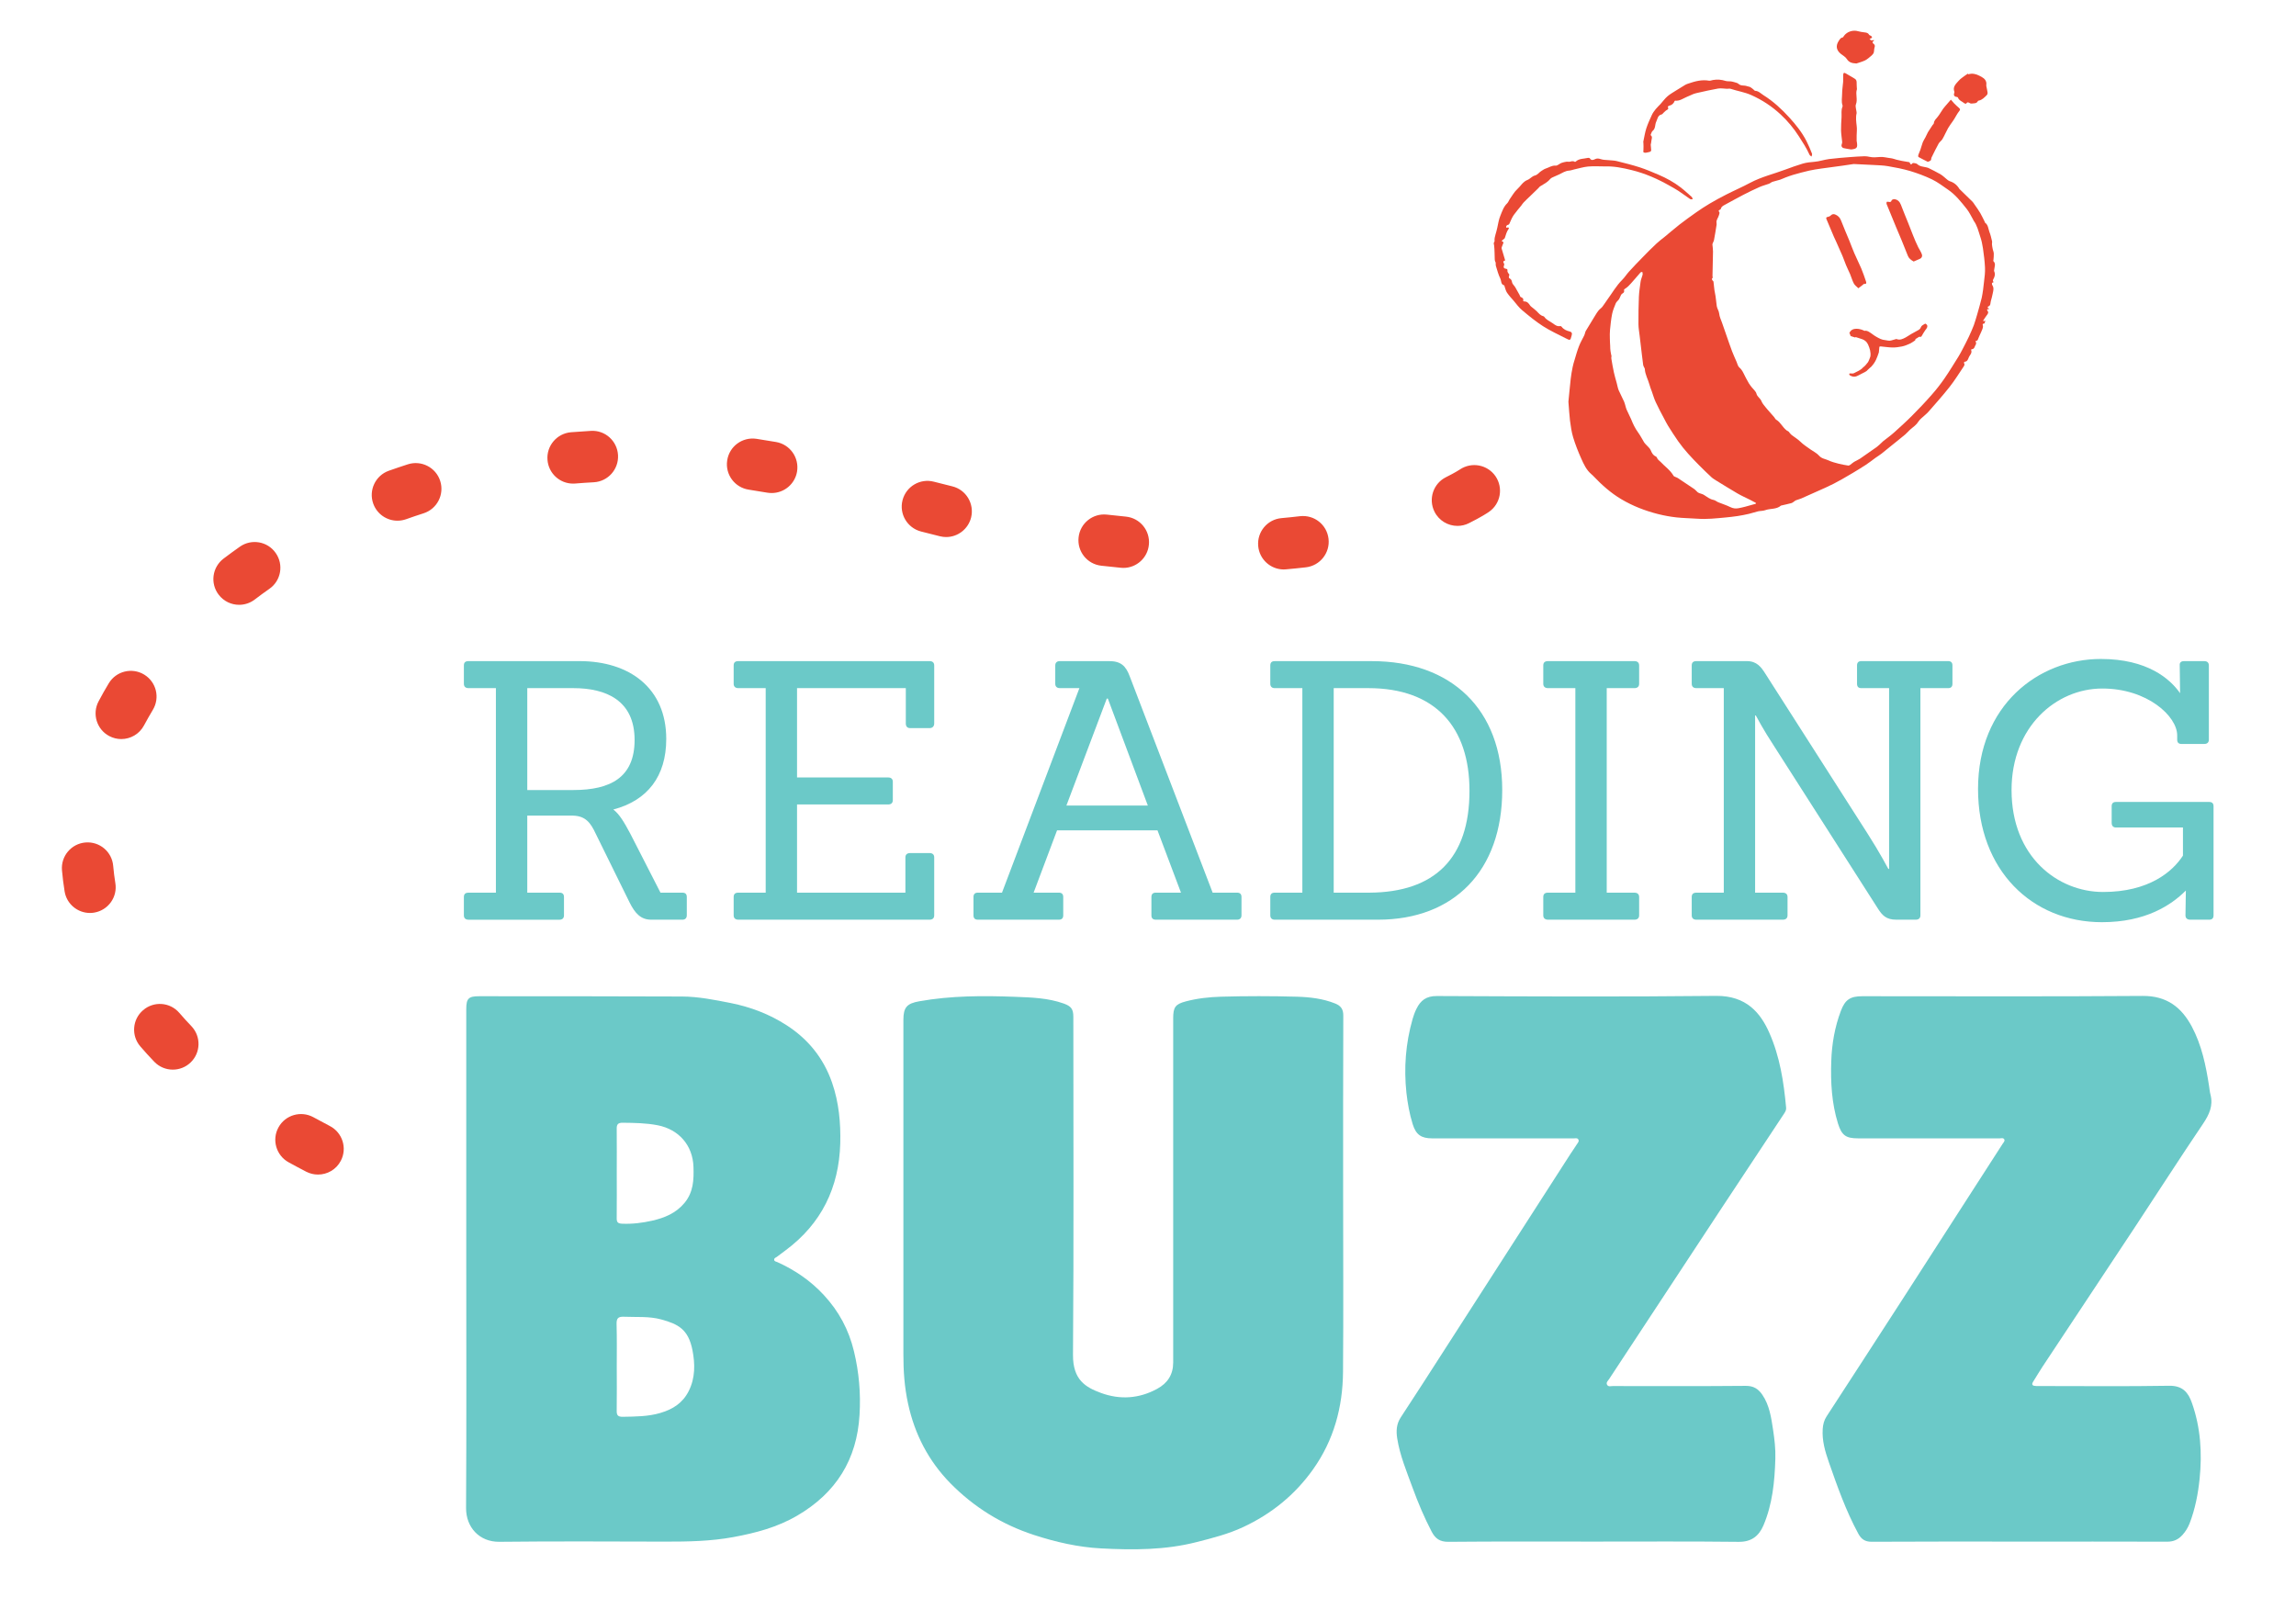 <?xml version="1.0" encoding="utf-8"?>
<!-- Generator: Adobe Illustrator 16.0.0, SVG Export Plug-In . SVG Version: 6.00 Build 0)  -->
<!DOCTYPE svg PUBLIC "-//W3C//DTD SVG 1.1//EN" "http://www.w3.org/Graphics/SVG/1.1/DTD/svg11.dtd">
<svg version="1.1" id="Layer_1" xmlns="http://www.w3.org/2000/svg" xmlns:xlink="http://www.w3.org/1999/xlink" x="0px" y="0px"
	 width="250px" height="174px" viewBox="0 0 250 174" enable-background="new 0 0 250 174" xml:space="preserve">
<g>
	<path fill="#EA4934" d="M170.777,43.744c0.07-0.677,0.148-1.592,0.251-2.507c0.047-0.423,0.125-0.849,0.21-1.269
		c0.053-0.265,0.131-0.529,0.213-0.79c0.151-0.501,0.288-1.009,0.483-1.497c0.144-0.382,0.359-0.739,0.537-1.104
		c0.041-0.076,0.066-0.157,0.093-0.236c0.035-0.099,0.044-0.21,0.097-0.294c0.35-0.582,0.699-1.158,1.056-1.735
		c0.11-0.175,0.212-0.35,0.344-0.506c0.122-0.147,0.294-0.255,0.411-0.401c0.189-0.245,0.353-0.515,0.536-0.767
		c0.533-0.723,0.974-1.516,1.618-2.158c0.274-0.27,0.481-0.608,0.74-0.895c0.49-0.534,0.982-1.058,1.496-1.574
		c0.489-0.507,0.985-1.006,1.504-1.49c0.269-0.258,0.574-0.479,0.866-0.714c0.554-0.454,1.091-0.921,1.647-1.359
		c0.598-0.46,1.207-0.901,1.816-1.329c0.472-0.33,0.953-0.646,1.445-0.938c0.598-0.351,1.204-0.685,1.825-0.999
		c0.857-0.438,1.756-0.822,2.601-1.278c1.242-0.659,2.604-0.975,3.904-1.465c0.589-0.227,1.195-0.43,1.802-0.618
		c0.417-0.127,0.852-0.169,1.285-0.203c0.543-0.042,1.07-0.232,1.615-0.302c0.77-0.099,1.545-0.153,2.315-0.216
		c0.505-0.04,1.011-0.07,1.519-0.087c0.184-0.006,0.383,0.023,0.562,0.065c0.396,0.092,0.793,0.034,1.189,0.012
		c0.315-0.018,0.642,0.073,0.965,0.115c0.108,0.016,0.219,0.023,0.318,0.049c0.157,0.035,0.307,0.093,0.461,0.134
		c0.187,0.046,0.376,0.09,0.565,0.127c0.276,0.049,0.551,0.09,0.828,0.144c0.032,0.004,0.058,0.062,0.069,0.096
		c0.064,0.146,0.132,0.21,0.254,0.044c0.026-0.041,0.123-0.057,0.178-0.047c0.129,0.023,0.286,0.037,0.367,0.117
		c0.295,0.28,0.674,0.271,1.027,0.362c0.058,0.017,0.113,0.026,0.174,0.052c0.438,0.225,0.893,0.435,1.318,0.685
		c0.268,0.164,0.496,0.391,0.737,0.586c0.085,0.064,0.167,0.137,0.266,0.169c0.47,0.141,0.821,0.431,1.069,0.853
		c0.01,0.022,0.039,0.034,0.056,0.053c0.455,0.438,0.907,0.879,1.356,1.322c0.081,0.085,0.154,0.187,0.215,0.289
		c0.222,0.316,0.449,0.63,0.645,0.962c0.178,0.305,0.32,0.627,0.484,0.947c0.014,0.029,0.008,0.076,0.031,0.095
		c0.342,0.236,0.348,0.64,0.47,0.981c0.132,0.332,0.21,0.685,0.294,1.035c0.027,0.108-0.02,0.232-0.008,0.346
		c0.018,0.173,0.043,0.351,0.084,0.525c0.032,0.159,0.111,0.313,0.114,0.474c0.015,0.228-0.021,0.456-0.035,0.685
		c-0.003,0.047-0.035,0.12-0.012,0.137c0.306,0.292,0.116,0.624,0.091,0.944c-0.006,0.056-0.029,0.121,0,0.167
		c0.143,0.314,0.059,0.598-0.1,0.877c-0.023,0.039-0.047,0.093-0.041,0.132c0.035,0.112,0.143,0.245-0.102,0.236
		c0.012,0.086-0.012,0.2,0.035,0.261c0.195,0.285,0.122,0.582,0.055,0.875c-0.055,0.293-0.131,0.58-0.213,0.866
		c-0.064,0.211,0.01,0.496-0.297,0.589c-0.032,0.012-0.047,0.143-0.044,0.149c0.228,0.102,0.228,0.144-0.032,0.144
		c-0.008,0-0.047,0.108-0.031,0.125c0.232,0.228,0.063,0.398-0.07,0.58c-0.123,0.162-0.233,0.334-0.342,0.509
		c-0.014,0.021,0,0.062,0.006,0.089c0,0.004,0.033,0.004,0.05-0.001c0.047-0.021,0.104-0.048,0.157-0.07
		c-0.035,0.112-0.055,0.315-0.102,0.322c-0.289,0.024-0.146,0.182-0.148,0.335c-0.016,0.214-0.129,0.424-0.213,0.627
		c-0.1,0.232-0.219,0.454-0.304,0.687c-0.056,0.149-0.099,0.271-0.286,0.239c0.012,0.125,0.094,0.294,0.035,0.369
		c-0.143,0.194-0.125,0.538-0.478,0.55c-0.015,0-0.056,0.052-0.047,0.071c0.146,0.357-0.169,0.571-0.269,0.851
		c-0.072,0.197-0.162,0.43-0.449,0.438c-0.025,0.001-0.081,0.115-0.063,0.133c0.122,0.166,0.026,0.302-0.058,0.426
		c-0.493,0.729-0.954,1.484-1.499,2.172c-0.729,0.926-1.511,1.803-2.286,2.688c-0.242,0.274-0.542,0.499-0.811,0.75
		c-0.11,0.104-0.221,0.211-0.3,0.337c-0.21,0.352-0.536,0.571-0.837,0.825c-0.219,0.184-0.394,0.408-0.609,0.589
		c-0.571,0.477-1.157,0.939-1.738,1.408c-0.273,0.225-0.545,0.455-0.821,0.667c-0.216,0.167-0.449,0.308-0.671,0.465
		c-0.344,0.252-0.682,0.52-1.041,0.756c-0.479,0.315-0.968,0.612-1.463,0.908c-0.361,0.22-0.732,0.435-1.103,0.643
		c-0.306,0.172-0.618,0.341-0.933,0.506c-0.289,0.149-0.586,0.291-0.881,0.424c-0.886,0.399-1.77,0.799-2.661,1.188
		c-0.188,0.083-0.392,0.124-0.581,0.2c-0.102,0.041-0.181,0.121-0.265,0.178c-0.076,0.049-0.141,0.11-0.228,0.129
		c-0.355,0.095-0.726,0.176-1.094,0.26c-0.012,0.004-0.032,0-0.046,0.01c-0.493,0.437-1.149,0.292-1.715,0.5
		c-0.239,0.09-0.524,0.068-0.781,0.126c-0.332,0.079-0.659,0.195-0.994,0.274c-0.405,0.093-0.819,0.176-1.236,0.239
		c-0.443,0.067-0.889,0.114-1.329,0.158c-1.006,0.092-2.006,0.207-3.015,0.134c-0.772-0.058-1.554-0.06-2.321-0.146
		c-0.67-0.075-1.344-0.198-2.003-0.365c-1.399-0.355-2.743-0.875-3.988-1.615c-1.16-0.685-2.151-1.58-3.075-2.552
		c-0.064-0.06-0.12-0.121-0.187-0.173c-0.546-0.458-0.831-1.093-1.108-1.714c-0.335-0.747-0.639-1.519-0.877-2.303
		c-0.178-0.586-0.257-1.208-0.342-1.822C170.877,45.196,170.848,44.591,170.777,43.744 M201.839,17.859
		c-0.513,0.076-0.866,0.133-1.222,0.181c-0.778,0.106-1.551,0.203-2.326,0.316c-0.435,0.062-0.872,0.127-1.301,0.223
		c-0.577,0.13-1.14,0.286-1.72,0.451c-0.292,0.082-0.577,0.192-0.866,0.3c-0.201,0.071-0.385,0.175-0.586,0.239
		c-0.277,0.087-0.562,0.143-0.834,0.233c-0.125,0.045-0.239,0.156-0.37,0.206c-0.341,0.127-0.69,0.207-1.021,0.354
		c-0.598,0.264-1.184,0.548-1.764,0.849c-0.683,0.353-1.35,0.729-2.026,1.093c-0.187,0.105-0.382,0.197-0.432,0.446
		c-0.012,0.056-0.128,0.086-0.187,0.14c-0.032,0.025-0.061,0.104-0.052,0.109c0.172,0.143,0.066,0.293,0.028,0.45
		c-0.069,0.277-0.314,0.499-0.253,0.825c0.023,0.112,0,0.236-0.021,0.353c-0.085,0.5-0.154,1-0.254,1.497
		c-0.018,0.121-0.094,0.231-0.134,0.348c-0.021,0.05-0.041,0.105-0.041,0.155c0.021,0.256,0.067,0.509,0.064,0.762
		c-0.012,0.879-0.044,1.761-0.056,2.639c-0.006,0.115,0.078,0.229-0.064,0.316c-0.021,0.009,0.015,0.12,0.05,0.172
		c0.032,0.058,0.116,0.099,0.122,0.157c0.064,0.402,0.064,0.812,0.158,1.213c0.102,0.472,0.128,0.96,0.198,1.442
		c0.043,0.284,0.235,0.512,0.265,0.82c0.035,0.337,0.192,0.665,0.31,0.992c0.259,0.761,0.524,1.517,0.79,2.272
		c0.102,0.281,0.195,0.564,0.306,0.844c0.154,0.387,0.321,0.771,0.493,1.155c0.084,0.204,0.134,0.455,0.282,0.589
		c0.204,0.176,0.336,0.37,0.452,0.606c0.181,0.388,0.391,0.761,0.601,1.134c0.094,0.151,0.204,0.29,0.312,0.428
		c0.179,0.233,0.446,0.438,0.511,0.694c0.093,0.362,0.438,0.506,0.554,0.837c0.094,0.255,0.315,0.465,0.481,0.691
		c0.05,0.062,0.102,0.123,0.148,0.179c0.254,0.286,0.507,0.57,0.755,0.859c0.073,0.083,0.111,0.213,0.204,0.262
		c0.565,0.328,0.767,1.028,1.37,1.311c0.041,0.019,0.053,0.084,0.091,0.121c0.082,0.09,0.157,0.187,0.245,0.256
		c0.309,0.236,0.649,0.432,0.924,0.703c0.347,0.344,0.752,0.592,1.134,0.869c0.307,0.22,0.674,0.388,0.913,0.667
		c0.283,0.327,0.676,0.35,1.018,0.509c0.35,0.165,0.723,0.262,1.102,0.36c0.342,0.09,0.697,0.149,1.053,0.207
		c0.066,0.012,0.148-0.035,0.213-0.076c0.143-0.102,0.273-0.229,0.426-0.324c0.207-0.125,0.443-0.216,0.646-0.35
		c0.607-0.414,1.213-0.835,1.811-1.264c0.201-0.144,0.371-0.325,0.552-0.491c0.062-0.052,0.113-0.108,0.169-0.157
		c0.402-0.316,0.813-0.611,1.192-0.951c0.649-0.586,1.304-1.175,1.921-1.796c0.74-0.74,1.464-1.501,2.148-2.284
		c0.505-0.567,0.972-1.166,1.4-1.786c0.542-0.784,1.035-1.604,1.539-2.408c0.141-0.229,0.266-0.465,0.391-0.704
		c0.245-0.471,0.496-0.943,0.723-1.426c0.199-0.418,0.379-0.841,0.549-1.274c0.137-0.377,0.242-0.767,0.361-1.156
		c0.166-0.607,0.358-1.212,0.498-1.828c0.12-0.569,0.188-1.155,0.248-1.732c0.064-0.513,0.131-1.032,0.107-1.545
		c-0.031-0.701-0.122-1.402-0.221-2.096c-0.064-0.437-0.158-0.88-0.301-1.294c-0.195-0.59-0.332-1.213-0.717-1.729
		c-0.023-0.035-0.029-0.082-0.056-0.117c-0.23-0.394-0.423-0.819-0.706-1.17c-0.609-0.766-1.221-1.544-2.046-2.1
		c-0.56-0.383-1.108-0.806-1.718-1.101c-0.767-0.367-1.571-0.667-2.381-0.912c-0.794-0.236-1.607-0.389-2.42-0.529
		c-0.543-0.093-1.094-0.099-1.648-0.133C203.184,17.919,202.437,17.891,201.839,17.859 M175.48,38.832
		c-0.012,0-0.018,0.001-0.029,0.003c0,0.079-0.012,0.157,0.003,0.231c0.084,0.49,0.166,0.984,0.271,1.468
		c0.084,0.391,0.201,0.775,0.309,1.166c0.073,0.274,0.116,0.557,0.225,0.815c0.175,0.413,0.405,0.806,0.58,1.219
		c0.116,0.277,0.16,0.582,0.269,0.858c0.148,0.359,0.347,0.691,0.495,1.05c0.198,0.501,0.423,0.979,0.743,1.419
		c0.257,0.35,0.455,0.747,0.683,1.12c0.05,0.082,0.128,0.149,0.192,0.225c0.178,0.207,0.423,0.385,0.521,0.627
		c0.117,0.281,0.233,0.516,0.517,0.651c0.064,0.028,0.146,0.09,0.16,0.156c0.07,0.218,0.263,0.312,0.399,0.458
		c0.467,0.507,1.062,0.896,1.411,1.522c0.026,0.046,0.104,0.07,0.163,0.099c0.103,0.049,0.213,0.077,0.301,0.137
		c0.58,0.385,1.172,0.772,1.752,1.172c0.148,0.099,0.269,0.252,0.405,0.372c0.062,0.048,0.131,0.074,0.201,0.104
		c0.157,0.058,0.332,0.093,0.473,0.181c0.341,0.207,0.641,0.475,1.058,0.551c0.178,0.032,0.336,0.181,0.505,0.252
		c0.426,0.176,0.88,0.313,1.294,0.518c0.307,0.154,0.598,0.195,0.919,0.131c0.247-0.047,0.489-0.099,0.723-0.162
		c0.367-0.098,0.734-0.195,1.097-0.305c0.119-0.035,0.11-0.092,0.009-0.144c-0.201-0.104-0.394-0.208-0.595-0.313
		c-0.452-0.226-0.907-0.426-1.339-0.676c-0.775-0.449-1.53-0.927-2.3-1.394c-0.184-0.12-0.382-0.23-0.543-0.379
		c-0.46-0.428-0.912-0.863-1.353-1.31c-0.811-0.819-1.604-1.658-2.268-2.601c-0.383-0.544-0.738-1.104-1.091-1.665
		c-0.169-0.275-0.317-0.567-0.467-0.855c-0.306-0.578-0.618-1.152-0.889-1.744c-0.178-0.373-0.286-0.774-0.426-1.162
		c-0.085-0.242-0.192-0.479-0.251-0.728c-0.154-0.583-0.486-1.115-0.513-1.738c0-0.054-0.053-0.105-0.073-0.157
		c-0.038-0.087-0.093-0.17-0.104-0.258c-0.05-0.375-0.094-0.751-0.141-1.127c-0.078-0.691-0.163-1.379-0.245-2.069
		c-0.046-0.417-0.128-0.832-0.128-1.249c-0.006-0.996,0.006-1.991,0.047-2.985c0.023-0.525,0.107-1.045,0.175-1.566
		c0.012-0.116,0.038-0.23,0.073-0.344c0.049-0.173,0.119-0.338,0.163-0.513c0.012-0.09-0.023-0.189-0.038-0.286
		c-0.064,0.021-0.16,0.018-0.198,0.064c-0.35,0.398-0.691,0.811-1.047,1.201c-0.178,0.203-0.379,0.408-0.601,0.547
		c-0.102,0.067-0.166,0.087-0.14,0.208c0.038,0.166-0.038,0.256-0.178,0.332c-0.07,0.035-0.126,0.105-0.16,0.174
		c-0.079,0.14-0.117,0.302-0.198,0.433c-0.105,0.164-0.295,0.287-0.368,0.461c-0.154,0.376-0.317,0.767-0.399,1.166
		c-0.113,0.571-0.172,1.154-0.229,1.733c-0.029,0.313-0.023,0.632-0.015,0.949c0,0.271,0.021,0.544,0.035,0.813
		c0.005,0.181,0.003,0.361,0.034,0.537C175.384,38.429,175.439,38.63,175.48,38.832"/>
	<path fill="#EA4934" d="M174.742,18.12c-0.609,0-1.218-0.041-1.821,0.012c-0.511,0.048-1.018,0.209-1.528,0.32
		c-0.178,0.041-0.364,0.115-0.554,0.125c-0.408,0.029-0.731,0.254-1.082,0.421c-0.244,0.118-0.504,0.217-0.749,0.334
		c-0.09,0.041-0.169,0.101-0.228,0.172c-0.291,0.351-0.693,0.548-1.072,0.781c-0.091,0.055-0.152,0.157-0.233,0.233
		c-0.312,0.305-0.636,0.606-0.942,0.91c-0.218,0.207-0.437,0.414-0.641,0.629c-0.097,0.096-0.167,0.222-0.248,0.328
		c-0.277,0.34-0.562,0.665-0.816,1.022c-0.169,0.248-0.298,0.528-0.417,0.813c-0.056,0.134-0.082,0.25-0.257,0.277
		c-0.055,0.007-0.116,0.07-0.137,0.127c-0.032,0.045-0.009,0.115-0.009,0.17c0.047-0.006,0.091-0.015,0.134-0.018
		c0.047-0.003,0.097-0.012,0.132,0.012c0.018,0.012,0.023,0.09,0.006,0.114c-0.225,0.305-0.318,0.665-0.426,1.009
		c-0.029,0.08-0.143,0.134-0.213,0.201c-0.047,0.041-0.094,0.079-0.143,0.12c0.043,0.029,0.096,0.052,0.137,0.084
		c0.026,0.029,0.076,0.076,0.073,0.101c-0.064,0.173-0.138,0.342-0.198,0.518c-0.012,0.041-0.012,0.098,0,0.143
		c0.122,0.396,0.238,0.79,0.355,1.187c0.012,0.041,0.012,0.117,0,0.118c-0.283,0.057-0.157,0.206-0.082,0.354
		c0.021,0.036,0,0.102-0.015,0.146c-0.087,0.22-0.032,0.357,0.216,0.382c0.148,0.018,0.175,0.093,0.151,0.236
		c-0.012,0.073,0.053,0.163,0.091,0.242c0.012,0.029,0.047,0.05,0.07,0.073c0.146,0.148-0.138,0.376,0.078,0.499
		c0.187,0.101,0.233,0.228,0.266,0.428c0.035,0.188,0.233,0.346,0.341,0.525c0.166,0.277,0.318,0.563,0.476,0.846
		c0.041,0.077,0.059,0.198,0.122,0.223c0.198,0.083,0.342,0.175,0.266,0.424c-0.006,0.006,0.076,0.062,0.116,0.062
		c0.339-0.012,0.496,0.22,0.659,0.459c0.032,0.051,0.091,0.092,0.137,0.133c0.187,0.157,0.394,0.299,0.571,0.477
		c0.207,0.214,0.386,0.449,0.697,0.531c0.044,0.012,0.102,0.039,0.125,0.077c0.216,0.322,0.566,0.463,0.869,0.669
		c0.263,0.182,0.51,0.407,0.872,0.337c0.04-0.004,0.11,0.021,0.131,0.054c0.222,0.302,0.53,0.445,0.881,0.529
		c0.229,0.053,0.303,0.198,0.229,0.429c0,0.007-0.008,0.018-0.008,0.026c-0.141,0.541-0.144,0.549-0.63,0.297
		c-0.834-0.429-1.697-0.819-2.484-1.325c-0.802-0.515-1.542-1.124-2.269-1.736c-0.358-0.294-0.632-0.685-0.933-1.041
		c-0.245-0.28-0.504-0.553-0.711-0.863c-0.138-0.195-0.187-0.449-0.269-0.679c-0.018-0.038-0.012-0.115-0.026-0.118
		c-0.402-0.092-0.314-0.491-0.438-0.742c-0.213-0.429-0.338-0.904-0.478-1.362c-0.041-0.123-0.015-0.258-0.029-0.389
		c-0.003-0.034-0.041-0.06-0.05-0.095c-0.023-0.076-0.05-0.151-0.05-0.228c-0.026-0.512-0.009-1.027-0.069-1.533
		c-0.023-0.152-0.091-0.273,0.029-0.405c0.014-0.018,0.022-0.05,0.022-0.073c-0.034-0.259,0.038-0.487,0.103-0.734
		c0.062-0.222,0.137-0.464,0.184-0.697c0.102-0.451,0.166-0.921,0.344-1.34c0.195-0.471,0.348-0.974,0.741-1.345
		c0.131-0.125,0.184-0.327,0.297-0.479c0.257-0.361,0.479-0.772,0.802-1.062c0.37-0.331,0.604-0.809,1.111-1.004
		c0.285-0.108,0.501-0.408,0.781-0.472c0.344-0.079,0.489-0.371,0.755-0.519c0.146-0.083,0.285-0.198,0.446-0.245
		c0.355-0.108,0.664-0.357,1.087-0.32c0.198,0.016,0.405-0.207,0.618-0.291c0.181-0.071,0.379-0.106,0.568-0.14
		c0.1-0.016,0.207,0.025,0.304,0.01c0.198-0.032,0.394-0.128,0.589,0.007c0.023,0.013,0.075-0.001,0.096-0.022
		c0.385-0.359,0.898-0.3,1.354-0.411c0.061-0.009,0.163,0.012,0.189,0.049c0.154,0.26,0.367,0.193,0.562,0.095
		c0.222-0.109,0.402-0.081,0.633-0.003c0.276,0.093,0.595,0.082,0.892,0.112c0.28,0.032,0.568,0.031,0.837,0.096
		c0.843,0.211,1.691,0.42,2.51,0.683c0.697,0.227,1.374,0.519,2.047,0.805c0.849,0.363,1.662,0.808,2.396,1.37
		c0.429,0.331,0.828,0.703,1.236,1.064c0.05,0.05,0.05,0.159,0.082,0.244c-0.088-0.007-0.207,0.016-0.277-0.034
		c-0.429-0.286-0.837-0.599-1.269-0.885c-0.288-0.191-0.595-0.351-0.892-0.523c-1.336-0.768-2.729-1.382-4.219-1.745
		C176.696,18.282,175.736,18.085,174.742,18.12"/>
	<path fill="#EA4934" d="M179.194,16.633c-0.276-0.009-0.276-0.037-0.248-0.311c0.023-0.261,0-0.529-0.006-0.797
		c0-0.025-0.014-0.053-0.014-0.073c0.104-0.487,0.178-0.985,0.326-1.456c0.163-0.503,0.385-0.988,0.606-1.468
		c0.102-0.229,0.26-0.442,0.417-0.639c0.154-0.197,0.35-0.364,0.521-0.554c0.26-0.286,0.484-0.607,0.775-0.857
		c0.301-0.256,0.662-0.452,0.994-0.666c0.312-0.2,0.63-0.395,0.951-0.584c0.113-0.062,0.238-0.102,0.361-0.143
		c0.714-0.245,1.44-0.435,2.21-0.3c0.134,0.023,0.282-0.05,0.426-0.074c0.466-0.078,0.921-0.048,1.376,0.099
		c0.178,0.06,0.388,0.024,0.583,0.051c0.128,0.018,0.257,0.05,0.388,0.09c0.151,0.048,0.332,0.079,0.438,0.18
		c0.268,0.256,0.615,0.132,0.912,0.246c0.117,0.047,0.254,0.05,0.367,0.108c0.135,0.07,0.254,0.184,0.37,0.278
		c0.059,0.04,0.1,0.121,0.155,0.124c0.385,0.015,0.624,0.297,0.918,0.481c1.067,0.667,1.982,1.519,2.825,2.443
		c0.711,0.781,1.376,1.615,1.86,2.568c0.222,0.438,0.414,0.895,0.592,1.35c0.035,0.087-0.029,0.211-0.05,0.317
		c-0.079-0.067-0.189-0.119-0.222-0.203c-0.317-0.712-0.743-1.355-1.163-2.01c-0.562-0.875-1.222-1.668-1.982-2.372
		c-0.944-0.876-2.006-1.579-3.198-2.109c-0.729-0.326-1.499-0.433-2.239-0.681c-0.125-0.04-0.271,0.001-0.408-0.003
		c-0.317-0.01-0.647-0.077-0.956-0.028c-0.729,0.123-1.458,0.297-2.184,0.457c-0.169,0.036-0.342,0.077-0.499,0.135
		c-0.263,0.104-0.519,0.223-0.775,0.338c-0.394,0.175-0.758,0.448-1.228,0.391c-0.015,0-0.047,0.023-0.053,0.035
		c-0.102,0.286-0.314,0.458-0.632,0.528c-0.044,0.008-0.12,0.11-0.111,0.128c0.163,0.279-0.122,0.3-0.236,0.413
		c-0.066,0.073-0.146,0.136-0.219,0.204c-0.072,0.062-0.131,0.17-0.207,0.187c-0.442,0.093-0.448,0.487-0.598,0.797
		c-0.16,0.324-0.055,0.739-0.391,1c-0.11,0.087-0.143,0.271-0.21,0.411c-0.006,0.015-0.017,0.045-0.011,0.048
		c0.247,0.179,0.099,0.411,0.084,0.625c-0.006,0.089-0.023,0.18-0.038,0.266c-0.015,0.058-0.035,0.115-0.032,0.172
		c0.012,0.195,0.047,0.396,0.047,0.595c0.006,0.054-0.066,0.14-0.122,0.158C179.519,16.579,179.352,16.6,179.194,16.633"/>
	<path fill="#EA4934" d="M201.568,16.274c-0.271-0.045-0.546-0.076-0.811-0.143c-0.229-0.059-0.301-0.266-0.201-0.484
		c0.031-0.071,0.031-0.157,0.025-0.233c-0.037-0.401-0.107-0.802-0.119-1.201c-0.009-0.481,0.026-0.965,0.055-1.446
		c0.021-0.376-0.061-0.764,0.097-1.131c0.018-0.046,0.026-0.107,0.012-0.151c-0.151-0.429-0.046-0.866-0.046-1.297
		c0-0.426,0.081-0.853,0.11-1.28c0.015-0.248-0.009-0.497,0.005-0.744c0-0.077,0.023-0.178,0.08-0.223
		c0.022-0.027,0.137,0.016,0.201,0.051c0.326,0.185,0.649,0.385,0.973,0.574c0.195,0.111,0.217,0.286,0.211,0.487
		c-0.004,0.187,0.018,0.371,0.023,0.557c0,0.035,0.02,0.071,0.008,0.102c-0.184,0.539,0.107,1.106-0.11,1.659
		c-0.082,0.21,0.032,0.5,0.058,0.754c0.006,0.065,0.027,0.14,0.018,0.201c-0.113,0.471-0.043,0.934,0.01,1.402
		c0.046,0.336,0,0.684-0.006,1.027c-0.004,0.195-0.004,0.394,0,0.589c0,0.044,0.018,0.086,0.023,0.128
		C202.282,16.088,202.191,16.199,201.568,16.274"/>
	<path fill="#EA4934" d="M209.906,17.619c-0.332-0.169-0.671-0.335-1.004-0.519c-0.04-0.022-0.055-0.146-0.034-0.204
		c0.063-0.203,0.166-0.394,0.235-0.596c0.094-0.272,0.164-0.557,0.266-0.827c0.073-0.181,0.189-0.341,0.28-0.519
		c0.097-0.178,0.178-0.364,0.265-0.542c0.039-0.07,0.086-0.134,0.123-0.195c0.066-0.108,0.143-0.21,0.207-0.316
		c0.064-0.092,0.117-0.182,0.178-0.275c0.053-0.07,0.135-0.136,0.146-0.21c0.025-0.3,0.235-0.474,0.41-0.688
		c0.225-0.271,0.391-0.595,0.596-0.881c0.148-0.203,0.323-0.385,0.48-0.573c0.123-0.142,0.245-0.284,0.367-0.424
		c0.111,0.137,0.23,0.28,0.354,0.408c0.166,0.167,0.334,0.327,0.513,0.478c0.178,0.158,0.163,0.208,0.012,0.402
		c-0.19,0.239-0.327,0.518-0.487,0.779c-0.055,0.087-0.105,0.175-0.169,0.259c-0.175,0.259-0.376,0.509-0.53,0.781
		c-0.216,0.386-0.385,0.802-0.609,1.184c-0.105,0.184-0.314,0.309-0.417,0.493c-0.26,0.466-0.493,0.953-0.729,1.431
		c-0.035,0.07-0.078,0.147-0.078,0.219C210.279,17.525,210.104,17.542,209.906,17.619"/>
	<path fill="#EA4934" d="M202.133,6.912c-0.547-0.022-0.83-0.153-1.049-0.497c-0.146-0.23-0.429-0.374-0.653-0.557
		c-0.499-0.411-0.565-0.888-0.21-1.42c0.113-0.16,0.189-0.328,0.411-0.361c0.059-0.007,0.104-0.105,0.146-0.169
		c0.332-0.467,0.992-0.675,1.543-0.507c0.215,0.067,0.449,0.087,0.676,0.121c0.195,0.027,0.395,0.035,0.508,0.25
		c0.035,0.07,0.163,0.086,0.238,0.145c0.045,0.038,0.1,0.108,0.091,0.154c-0.009,0.047-0.085,0.087-0.14,0.12
		c-0.038,0.023-0.088,0.029-0.135,0.041c0.041,0.041,0.076,0.082,0.12,0.114c0.028,0.023,0.075,0.059,0.11,0.056
		c0.166-0.016,0.473-0.124,0.094,0.169c-0.006,0.007,0.043,0.143,0.096,0.178c0.182,0.12,0.189,0.254,0.125,0.451
		c-0.055,0.17-0.028,0.366-0.084,0.536c-0.047,0.124-0.148,0.241-0.256,0.33c-0.225,0.185-0.443,0.392-0.7,0.518
		C202.717,6.745,202.34,6.838,202.133,6.912"/>
	<path fill="#EA4934" d="M214.32,8.091c0.428-0.137,0.83-0.038,1.197,0.151c0.33,0.168,0.686,0.333,0.762,0.752
		c0.025,0.117-0.018,0.246,0,0.364c0.035,0.233,0.111,0.459,0.134,0.694c0.021,0.099-0.015,0.239-0.081,0.303
		c-0.257,0.25-0.496,0.526-0.875,0.598c-0.029,0.007-0.078,0.021-0.09,0.044c-0.138,0.289-0.408,0.242-0.65,0.274
		c-0.059,0.006-0.141,0.009-0.189-0.019c-0.158-0.083-0.298-0.206-0.438,0.031c-0.009,0.021-0.152,0.003-0.201-0.034
		c-0.236-0.206-0.578-0.293-0.697-0.625c-0.012-0.029-0.07-0.062-0.104-0.064c-0.341-0.033-0.391-0.225-0.283-0.504
		c0.006-0.015,0.006-0.036,0-0.052c-0.216-0.548,0.169-0.879,0.473-1.219c0.189-0.22,0.454-0.385,0.694-0.565
		c0.099-0.078,0.213-0.137,0.32-0.204C214.297,8.041,214.309,8.067,214.32,8.091"/>
	<path fill="#EA4934" d="M202.346,31.388c-0.189-0.189-0.391-0.328-0.489-0.518c-0.169-0.321-0.269-0.678-0.405-1.013
		c-0.141-0.325-0.301-0.641-0.438-0.968c-0.143-0.341-0.256-0.689-0.399-1.029c-0.222-0.521-0.454-1.038-0.688-1.554
		c-0.072-0.172-0.166-0.338-0.238-0.512c-0.277-0.642-0.549-1.284-0.813-1.927c-0.073-0.166-0.012-0.229,0.16-0.253
		c0.114-0.019,0.236-0.08,0.315-0.162c0.162-0.166,0.338-0.162,0.516-0.079c0.289,0.128,0.479,0.333,0.598,0.646
		c0.289,0.748,0.606,1.479,0.912,2.217c0.182,0.453,0.348,0.915,0.543,1.364c0.238,0.552,0.513,1.09,0.749,1.644
		c0.187,0.448,0.347,0.916,0.501,1.376c0.05,0.143,0.105,0.325-0.18,0.29c-0.064-0.007-0.132,0.095-0.201,0.141
		C202.658,31.152,202.527,31.251,202.346,31.388"/>
	<path fill="#EA4934" d="M202.014,36.751c-0.238-0.062-0.238-0.08-0.475-0.151c-0.041-0.013-0.094-0.106-0.082-0.127
		c0.038-0.07-0.135-0.213-0.078-0.219c0.271-0.667,1.174-0.478,1.655-0.22c0.062-0.066,0.317,0.006,0.438,0.082
		c0.304,0.17,0.554,0.407,0.86,0.57c0.276,0.155,0.557,0.318,0.915,0.344c0.222,0.018,0.44,0.117,0.671,0.041
		c0.143-0.043,0.282-0.079,0.42-0.117c0.061-0.017,0.128-0.052,0.172-0.035c0.364,0.146,0.676-0.012,0.982-0.172
		c0.204-0.109,0.388-0.251,0.592-0.366c0.163-0.098,0.332-0.176,0.496-0.275c0.215-0.134,0.48-0.189,0.586-0.499
		c0.055-0.158,0.285-0.262,0.451-0.364c0.032-0.019,0.172,0.086,0.213,0.159c0.035,0.062,0.035,0.173,0.006,0.244
		c-0.043,0.113-0.125,0.215-0.207,0.312c-0.082,0.105-0.314,0.5-0.402,0.656c-0.023,0.032-0.082,0.079-0.1,0.07
		c-0.225-0.077-0.326,0.145-0.492,0.189c-0.041,0.009-0.066,0.07-0.094,0.111c-0.006,0.023,0.01,0.064-0.006,0.076
		c-0.197,0.127-0.391,0.276-0.605,0.371c-0.269,0.122-0.551,0.236-0.84,0.294c-0.342,0.07-0.691,0.117-1.038,0.111
		c-0.429-0.009-0.852-0.078-1.276-0.117c-0.047-0.003-0.135,0.023-0.141,0.046c-0.029,0.198-0.018,0.303-0.055,0.601
		c-0.211,0.611-0.339,1.031-0.832,1.567c-0.018-0.001-0.215,0.188-0.408,0.366c-0.104,0.159-0.492,0.312-0.673,0.411
		c-0.356,0.181-0.639,0.398-1.006,0.268c-0.108-0.038-0.298-0.09-0.306-0.236c0-0.023,0-0.093,0.122-0.082
		c0.157-0.006,0.265,0.038,0.394-0.029c0.318-0.167,0.749-0.335,0.965-0.604c0.273-0.194,0.382-0.382,0.561-0.592
		c0.063-0.081,0.259-0.586,0.259-0.617c0.069-0.465-0.067-0.885-0.254-1.308c-0.28-0.617-0.868-0.615-1.358-0.813
		C202.037,36.713,202.028,36.732,202.014,36.751"/>
	<path fill="#EA4934" d="M208.369,28.476c-0.285-0.163-0.519-0.338-0.629-0.615c-0.23-0.557-0.443-1.115-0.671-1.673
		c-0.195-0.487-0.408-0.965-0.612-1.452c-0.344-0.834-0.691-1.668-1.029-2.506c-0.029-0.072-0.026-0.171,0.006-0.241
		c0.012-0.029,0.131-0.026,0.204-0.012c0.157,0.032,0.271,0.048,0.333-0.16c0.023-0.07,0.209-0.143,0.303-0.131
		c0.358,0.047,0.574,0.271,0.705,0.606c0.254,0.667,0.525,1.327,0.793,1.988c0.359,0.885,0.674,1.792,1.097,2.645
		c0.134,0.256,0.306,0.503,0.402,0.789c0.062,0.198-0.032,0.388-0.225,0.469C208.818,28.277,208.594,28.376,208.369,28.476"/>
	<path fill="#EA4934" d="M34.629,127.893c-0.438,0-0.875-0.099-1.289-0.312c-0.65-0.338-1.292-0.679-1.915-1.023
		c-1.356-0.75-1.849-2.455-1.1-3.806c0.743-1.353,2.449-1.844,3.808-1.098c0.58,0.321,1.175,0.64,1.784,0.955
		c1.37,0.71,1.91,2.402,1.198,3.774C36.617,127.348,35.641,127.893,34.629,127.893 M18.812,116.469
		c-0.735,0-1.473-0.292-2.023-0.868c-0.52-0.543-1.029-1.099-1.505-1.656c-1.012-1.169-0.883-2.939,0.295-3.948
		c1.169-1.014,2.936-0.883,3.944,0.289c0.417,0.485,0.86,0.972,1.317,1.449c1.07,1.121,1.026,2.894-0.093,3.959
		C20.212,116.21,19.509,116.469,18.812,116.469 M9.795,99.409c-1.345,0-2.537-0.972-2.759-2.344
		c-0.125-0.755-0.218-1.529-0.288-2.296c-0.134-1.541,1.006-2.899,2.545-3.034c1.548-0.134,2.901,1.006,3.032,2.548
		c0.056,0.624,0.134,1.252,0.233,1.866c0.257,1.528-0.778,2.966-2.304,3.222C10.104,99.396,9.946,99.409,9.795,99.409
		 M13.206,80.474c-0.446,0-0.89-0.106-1.315-0.328c-1.361-0.725-1.883-2.42-1.154-3.784c0.347-0.661,0.723-1.321,1.11-1.964
		c0.799-1.324,2.525-1.748,3.849-0.946c1.327,0.803,1.746,2.521,0.944,3.845c-0.335,0.557-0.655,1.125-0.956,1.685
		C15.177,79.934,14.206,80.474,13.206,80.474 M26.036,65.856c-0.842,0-1.682-0.382-2.229-1.108
		c-0.942-1.232-0.697-2.988,0.536-3.924c0.58-0.439,1.172-0.872,1.778-1.299c1.266-0.889,3.015-0.58,3.896,0.685
		c0.892,1.264,0.589,3.012-0.677,3.898c-0.548,0.385-1.091,0.778-1.612,1.178C27.221,65.671,26.626,65.856,26.036,65.856
		 M139.783,62.006c-1.435,0-2.656-1.098-2.784-2.554c-0.137-1.541,1-2.901,2.536-3.035c0.691-0.064,1.365-0.131,2.015-0.21
		c1.555-0.173,2.928,0.924,3.108,2.46c0.178,1.534-0.922,2.924-2.458,3.105c-0.702,0.082-1.426,0.155-2.163,0.22
		C139.949,62.003,139.868,62.006,139.783,62.006 M122.316,61.837c-0.09,0-0.184-0.003-0.268-0.015
		c-0.709-0.067-1.42-0.14-2.144-0.225c-1.539-0.175-2.638-1.561-2.46-3.099c0.172-1.537,1.562-2.637,3.093-2.463
		c0.694,0.076,1.373,0.148,2.047,0.216c1.539,0.148,2.665,1.517,2.513,3.055C124.961,60.754,123.745,61.837,122.316,61.837
		 M103.025,58.476c-0.225,0-0.446-0.027-0.674-0.082c-0.685-0.169-1.373-0.344-2.067-0.522c-1.498-0.389-2.399-1.915-2.011-3.411
		c0.391-1.5,1.915-2.399,3.413-2.011c0.674,0.175,1.339,0.341,2,0.504c1.505,0.367,2.417,1.886,2.056,3.385
		C105.422,57.619,104.284,58.476,103.025,58.476 M158.699,57.263c-1.026,0-2.021-0.568-2.508-1.554
		c-0.688-1.385-0.125-3.067,1.26-3.753c1-0.498,1.504-0.83,1.504-0.833c1.277-0.862,3.015-0.537,3.887,0.737
		c0.866,1.274,0.548,3.003-0.721,3.878c-0.128,0.09-0.833,0.561-2.178,1.23C159.547,57.167,159.121,57.263,158.699,57.263
		 M43.275,56.697c-1.151,0-2.23-0.717-2.638-1.867c-0.514-1.457,0.247-3.057,1.702-3.573c0.686-0.242,1.376-0.476,2.07-0.7
		c1.472-0.471,3.052,0.34,3.524,1.813c0.47,1.471-0.338,3.05-1.813,3.522c-0.645,0.206-1.276,0.42-1.906,0.645
		C43.905,56.645,43.588,56.697,43.275,56.697 M84.025,53.684c-0.157,0-0.324-0.013-0.484-0.039
		c-0.671-0.117-1.338-0.223-2.006-0.327c-1.53-0.228-2.589-1.652-2.355-3.181c0.225-1.534,1.65-2.581,3.181-2.357
		c0.709,0.106,1.429,0.223,2.143,0.349c1.522,0.262,2.54,1.713,2.28,3.236C86.547,52.728,85.36,53.684,84.025,53.684 M62.398,52.658
		c-1.443,0-2.665-1.106-2.784-2.571c-0.129-1.539,1.018-2.892,2.56-3.022c0.72-0.057,1.44-0.108,2.166-0.148
		c1.548-0.096,2.866,1.096,2.953,2.639c0.085,1.548-1.093,2.869-2.635,2.956c-0.686,0.035-1.354,0.084-2.023,0.137
		C62.553,52.654,62.477,52.658,62.398,52.658"/>
	<path fill="#6BC9C8" d="M146.247,130.199c0,6.391,0.041,12.781-0.012,19.175c-0.029,3.84-1,7.432-3.254,10.608
		c-1.974,2.784-4.539,4.861-7.63,6.302c-1.612,0.752-3.317,1.184-5.041,1.624c-3.439,0.883-6.938,0.877-10.419,0.692
		c-2.484-0.13-4.928-0.687-7.321-1.468c-3.495-1.143-6.524-3.02-9.085-5.624c-2.37-2.42-3.886-5.324-4.608-8.659
		c-0.395-1.799-0.517-3.599-0.511-5.429c0-12.122,0-24.242,0-36.364c0-1.373,0.382-1.793,1.737-2.032
		c3.467-0.618,6.969-0.615,10.461-0.484c1.764,0.067,3.56,0.124,5.263,0.732c0.793,0.286,1.044,0.589,1.044,1.436
		c0,12.274,0.055,24.55-0.038,36.824c-0.015,2.729,1.379,3.528,3.053,4.143c2.069,0.758,4.14,0.621,6.102-0.445
		c1.143-0.616,1.755-1.555,1.755-2.875c-0.003-6.786,0-13.574,0-20.36c0-5.708,0-11.417,0-17.127c0-1.192,0.233-1.528,1.356-1.825
		c1.256-0.335,2.551-0.477,3.839-0.516c2.75-0.077,5.511-0.077,8.263,0c1.411,0.041,2.846,0.204,4.189,0.745
		c0.592,0.239,0.875,0.596,0.875,1.292C146.238,117.108,146.247,123.654,146.247,130.199"/>
	<path fill="#6BC9C8" d="M50.769,137.107c0-9.081,0-18.156,0-27.235c0-1.149,0.248-1.398,1.396-1.396
		c7.358,0.004,14.714-0.001,22.076,0.03c1.802,0.007,3.565,0.363,5.338,0.713c2.169,0.435,4.192,1.21,6.044,2.399
		c2.361,1.516,4.047,3.59,4.979,6.276c0.743,2.154,0.947,4.372,0.889,6.613c-0.137,4.808-2.049,8.738-5.95,11.634
		c-0.317,0.235-0.627,0.478-0.953,0.713c-0.114,0.087-0.304,0.123-0.292,0.312c0.009,0.195,0.204,0.198,0.342,0.259
		c1.918,0.866,3.63,2.032,5.066,3.589c1.63,1.757,2.721,3.783,3.28,6.127c0.551,2.284,0.749,4.596,0.606,6.924
		c-0.283,4.856-2.554,8.494-6.778,10.963c-2.175,1.274-4.52,1.89-6.965,2.341c-2.464,0.455-4.934,0.496-7.42,0.493
		c-6.015-0.012-12.032-0.049-18.047,0.019c-2.198,0.025-3.642-1.593-3.633-3.675C50.801,155.173,50.769,146.141,50.769,137.107
		 M67.156,148.826c0,1.585,0.018,3.171-0.006,4.755c-0.012,0.5,0.113,0.697,0.662,0.688c1.382-0.026,2.758-0.022,4.107-0.423
		c1.344-0.395,2.42-1.082,3.07-2.376c0.729-1.435,0.696-2.978,0.411-4.449c-0.446-2.281-1.554-2.847-3.405-3.353
		c-1.333-0.364-2.706-0.233-4.062-0.292c-0.665-0.029-0.813,0.208-0.796,0.824C67.18,145.741,67.156,147.285,67.156,148.826
		 M67.156,127.735c0,1.63,0.012,3.261-0.006,4.891c-0.012,0.455,0.125,0.598,0.595,0.618c1.111,0.048,2.21-0.09,3.271-0.331
		c1.332-0.304,2.583-0.807,3.516-1.933c0.971-1.172,1.023-2.513,0.977-3.916c-0.075-2.356-1.592-4.09-3.906-4.541
		c-1.266-0.246-2.531-0.258-3.805-0.272c-0.487-0.006-0.659,0.167-0.647,0.657C67.168,124.517,67.156,126.125,67.156,127.735"/>
	<path fill="#6BC9C8" d="M173.57,167.858c-5.285,0-10.574-0.025-15.862,0.025c-0.928,0.007-1.426-0.357-1.816-1.098
		c-0.808-1.54-1.481-3.142-2.076-4.772c-0.647-1.774-1.388-3.522-1.683-5.405c-0.122-0.794-0.087-1.551,0.388-2.274
		c1.606-2.443,3.185-4.905,4.765-7.363c4.577-7.112,9.148-14.229,13.726-21.343c0.228-0.35,0.473-0.688,0.694-1.042
		c0.104-0.159,0.279-0.334,0.137-0.538c-0.114-0.165-0.329-0.093-0.493-0.093c-1.921-0.006-3.836-0.003-5.758-0.003
		c-3.216,0-6.429,0-9.65,0c-1.204-0.003-1.764-0.402-2.122-1.548c-0.347-1.113-0.551-2.264-0.683-3.419
		c-0.288-2.71-0.081-5.392,0.671-8.023c0.105-0.377,0.242-0.754,0.42-1.109c0.44-0.911,1.067-1.404,2.213-1.399
		c10.131,0.042,20.271,0.095,30.408-0.016c3.312-0.035,4.846,1.869,5.79,3.99c1.16,2.605,1.586,5.377,1.843,8.188
		c0.026,0.266-0.103,0.457-0.236,0.665c-2.245,3.388-4.487,6.777-6.726,10.172c-4.108,6.232-8.204,12.469-12.31,18.708
		c-0.119,0.189-0.376,0.376-0.21,0.642c0.143,0.224,0.405,0.117,0.612,0.12c4.822,0.002,9.653,0.024,14.481-0.021
		c0.846-0.006,1.364,0.333,1.799,0.968c0.781,1.146,0.968,2.49,1.169,3.808c0.157,1.038,0.282,2.101,0.248,3.146
		c-0.07,2.487-0.312,4.965-1.301,7.284c-0.495,1.148-1.309,1.794-2.696,1.778C184.063,167.825,178.812,167.858,173.57,167.858"/>
	<path fill="#6BC9C8" d="M219.859,167.858c-5.355,0-10.709-0.013-16.064,0.018c-0.731,0.006-1.137-0.292-1.455-0.883
		c-1.346-2.482-2.282-5.137-3.209-7.793c-0.406-1.169-0.75-2.338-0.665-3.601c0.034-0.493,0.143-0.943,0.417-1.365
		c2.74-4.218,5.484-8.44,8.21-12.665c3.655-5.67,7.31-11.349,10.962-17.021c0.096-0.146,0.262-0.297,0.187-0.469
		c-0.103-0.223-0.353-0.125-0.53-0.125c-5.137-0.006-10.274-0.003-15.412-0.003c-1.314,0-1.771-0.33-2.174-1.623
		c-0.686-2.214-0.809-4.491-0.729-6.789c0.062-1.879,0.382-3.711,1.047-5.474c0.464-1.22,1.021-1.59,2.333-1.59
		c10.18,0,20.363,0.045,30.541-0.032c2.609-0.018,4.217,1.236,5.345,3.35c1.073,2.021,1.53,4.242,1.874,6.484
		c0.053,0.303,0.07,0.612,0.152,0.91c0.309,1.204-0.129,2.16-0.805,3.166c-2.521,3.725-4.947,7.521-7.429,11.275
		c-3.358,5.078-6.726,10.146-10.081,15.223c-0.339,0.506-0.637,1.041-0.969,1.554c-0.273,0.41-0.055,0.499,0.304,0.513
		c0.157,0.005,0.306,0.002,0.46,0.002c4.68,0,9.35,0.05,14.012-0.029c1.511-0.026,2.105,0.775,2.487,1.873
		c0.944,2.669,1.122,5.433,0.837,8.247c-0.17,1.667-0.486,3.294-1.088,4.86c-0.187,0.475-0.451,0.904-0.796,1.281
		c-0.437,0.479-0.953,0.717-1.626,0.716C230.614,167.852,225.238,167.858,219.859,167.858"/>
	<path fill="#6BC9C8" d="M70.902,100.141c-1.137,0-1.767-0.706-2.353-1.883l-3.688-7.488c-0.548-1.174-1.096-1.921-2.472-1.961
		h-4.977v8.391h3.524c0.318,0,0.473,0.158,0.473,0.473v1.999c0,0.313-0.195,0.471-0.473,0.471h-9.921
		c-0.312,0-0.505-0.157-0.505-0.471v-1.999c0-0.315,0.154-0.473,0.505-0.473h2.982V74.928h-2.982c-0.312,0-0.505-0.157-0.505-0.469
		v-2c0-0.315,0.154-0.473,0.505-0.473h12.081c5.411,0,9.449,2.904,9.449,8.473c0,4.079-2.044,6.704-5.764,7.685
		c0.668,0.509,1.175,1.373,1.846,2.625l3.291,6.43h2.391c0.315,0,0.473,0.158,0.473,0.473v1.999c0,0.313-0.198,0.471-0.473,0.471
		H70.902z M62.431,86.024c4.034,0,6.667-1.37,6.667-5.449c0-4.312-3.099-5.647-6.667-5.647h-5.018v11.096H62.431z"/>
	<path fill="#6BC9C8" d="M80.393,100.141c-0.31,0-0.508-0.157-0.508-0.471v-1.999c0-0.315,0.158-0.473,0.508-0.473h2.979V74.928
		h-2.979c-0.31,0-0.508-0.157-0.508-0.469v-2c0-0.315,0.158-0.473,0.508-0.473h20.825c0.312,0,0.504,0.158,0.504,0.473v6.312
		c0,0.313-0.192,0.51-0.504,0.51h-2.12c-0.312,0-0.469-0.197-0.469-0.51v-3.843H86.786v9.726h9.924c0.307,0,0.505,0.154,0.505,0.469
		v2c0,0.315-0.198,0.472-0.505,0.472h-9.924v9.604h11.799v-3.842c0-0.312,0.201-0.47,0.513-0.47h2.12
		c0.312,0,0.504,0.158,0.504,0.47v6.313c0,0.313-0.192,0.471-0.504,0.471H80.393z"/>
	<path fill="#6BC9C8" d="M125.848,100.141c-0.318,0-0.476-0.157-0.476-0.471v-1.999c0-0.315,0.157-0.473,0.476-0.473h2.743
		l-2.557-6.784h-10.937l-2.551,6.784h2.752c0.31,0,0.473,0.158,0.473,0.473v1.999c0,0.313-0.163,0.471-0.473,0.471h-8.827
		c-0.312,0-0.473-0.157-0.473-0.471v-1.999c0-0.315,0.16-0.473,0.473-0.473h2.632l8.429-22.271h-2.122
		c-0.312,0-0.508-0.157-0.508-0.469v-2c0-0.315,0.195-0.473,0.508-0.473h5.338c1.292,0,1.843,0.51,2.274,1.686l9.018,23.527h2.667
		c0.312,0,0.473,0.158,0.473,0.473v1.999c0,0.313-0.198,0.471-0.473,0.471H125.848z M120.629,76.066h-0.117l-4.396,11.646h8.866
		L120.629,76.066z"/>
	<path fill="#6BC9C8" d="M138.789,100.141c-0.277,0-0.473-0.157-0.473-0.471v-1.999c0-0.312,0.158-0.473,0.473-0.473h3.018V74.928
		h-3.018c-0.277,0-0.473-0.157-0.473-0.469v-2c0-0.315,0.158-0.47,0.473-0.47h10.592c8.621,0,14.189,5.214,14.189,14.035
		c0,8.786-5.251,14.117-13.527,14.117H138.789z M149.102,97.199c7.096-0.038,10.903-3.723,10.903-11.095
		c0-6.902-3.688-11.176-11.026-11.176h-3.758v22.271H149.102z"/>
	<path fill="#6BC9C8" d="M168.556,100.141c-0.312,0-0.516-0.157-0.516-0.471v-1.999c0-0.315,0.163-0.473,0.516-0.473h2.977V74.928
		h-2.977c-0.312,0-0.516-0.157-0.516-0.469v-2c0-0.315,0.163-0.473,0.516-0.473h9.411c0.312,0,0.511,0.158,0.511,0.473v2
		c0,0.312-0.198,0.469-0.511,0.469h-3.018v22.271h3.018c0.312,0,0.511,0.158,0.511,0.473v1.999c0,0.313-0.198,0.471-0.511,0.471
		H168.556z"/>
	<path fill="#6BC9C8" d="M206.475,100.141c-1.096,0-1.527-0.471-2-1.213L193.145,81.2c-1.137-1.723-1.962-3.293-1.962-3.293h-0.078
		v19.292h3.018c0.314,0,0.513,0.158,0.513,0.473v1.999c0,0.313-0.198,0.471-0.513,0.471h-9.408c-0.315,0-0.511-0.157-0.511-0.471
		v-1.999c0-0.315,0.157-0.473,0.511-0.473h2.979V74.928h-2.979c-0.315,0-0.511-0.157-0.511-0.469v-2
		c0-0.315,0.157-0.473,0.511-0.473h5.492c1.094,0,1.565,0.668,1.991,1.335l11.178,17.487c1.26,1.961,2.236,3.806,2.236,3.806h0.082
		V74.928h-3.021c-0.317,0-0.47-0.157-0.47-0.469v-2c0-0.315,0.152-0.473,0.47-0.473h9.452c0.312,0,0.467,0.158,0.467,0.473v2
		c0,0.312-0.155,0.469-0.467,0.469h-3.021V99.67c0,0.313-0.195,0.471-0.51,0.471H206.475z"/>
	<path fill="#6BC9C8" d="M238.478,100.141c-0.315,0-0.513-0.157-0.513-0.471l0.041-2.703c-1.604,1.606-4.395,3.447-9.135,3.447
		c-7.609,0-13.492-5.644-13.492-14.507c0-9.096,6.553-14.154,13.373-14.154c5.059,0,7.53,2.156,8.627,3.726l-0.039-3.02
		c-0.034-0.315,0.152-0.473,0.471-0.473h2.197c0.31,0,0.505,0.158,0.505,0.473v8.079c0,0.313-0.195,0.469-0.505,0.469h-2.473
		c-0.317,0-0.472-0.156-0.472-0.469v-0.469c0-2.082-3.253-5.099-8.154-5.099c-5.021,0-9.881,4.156-9.881,11.055
		c0,7.296,5.059,11.099,9.962,11.099c4.982,0,7.562-2.198,8.7-3.959v-3.062h-7.294c-0.312,0-0.467-0.195-0.467-0.507v-1.806
		c0-0.313,0.154-0.468,0.467-0.468h10.156c0.312,0,0.47,0.155,0.47,0.468V99.67c0,0.313-0.157,0.471-0.47,0.471H238.478z"/>
</g>
</svg>
